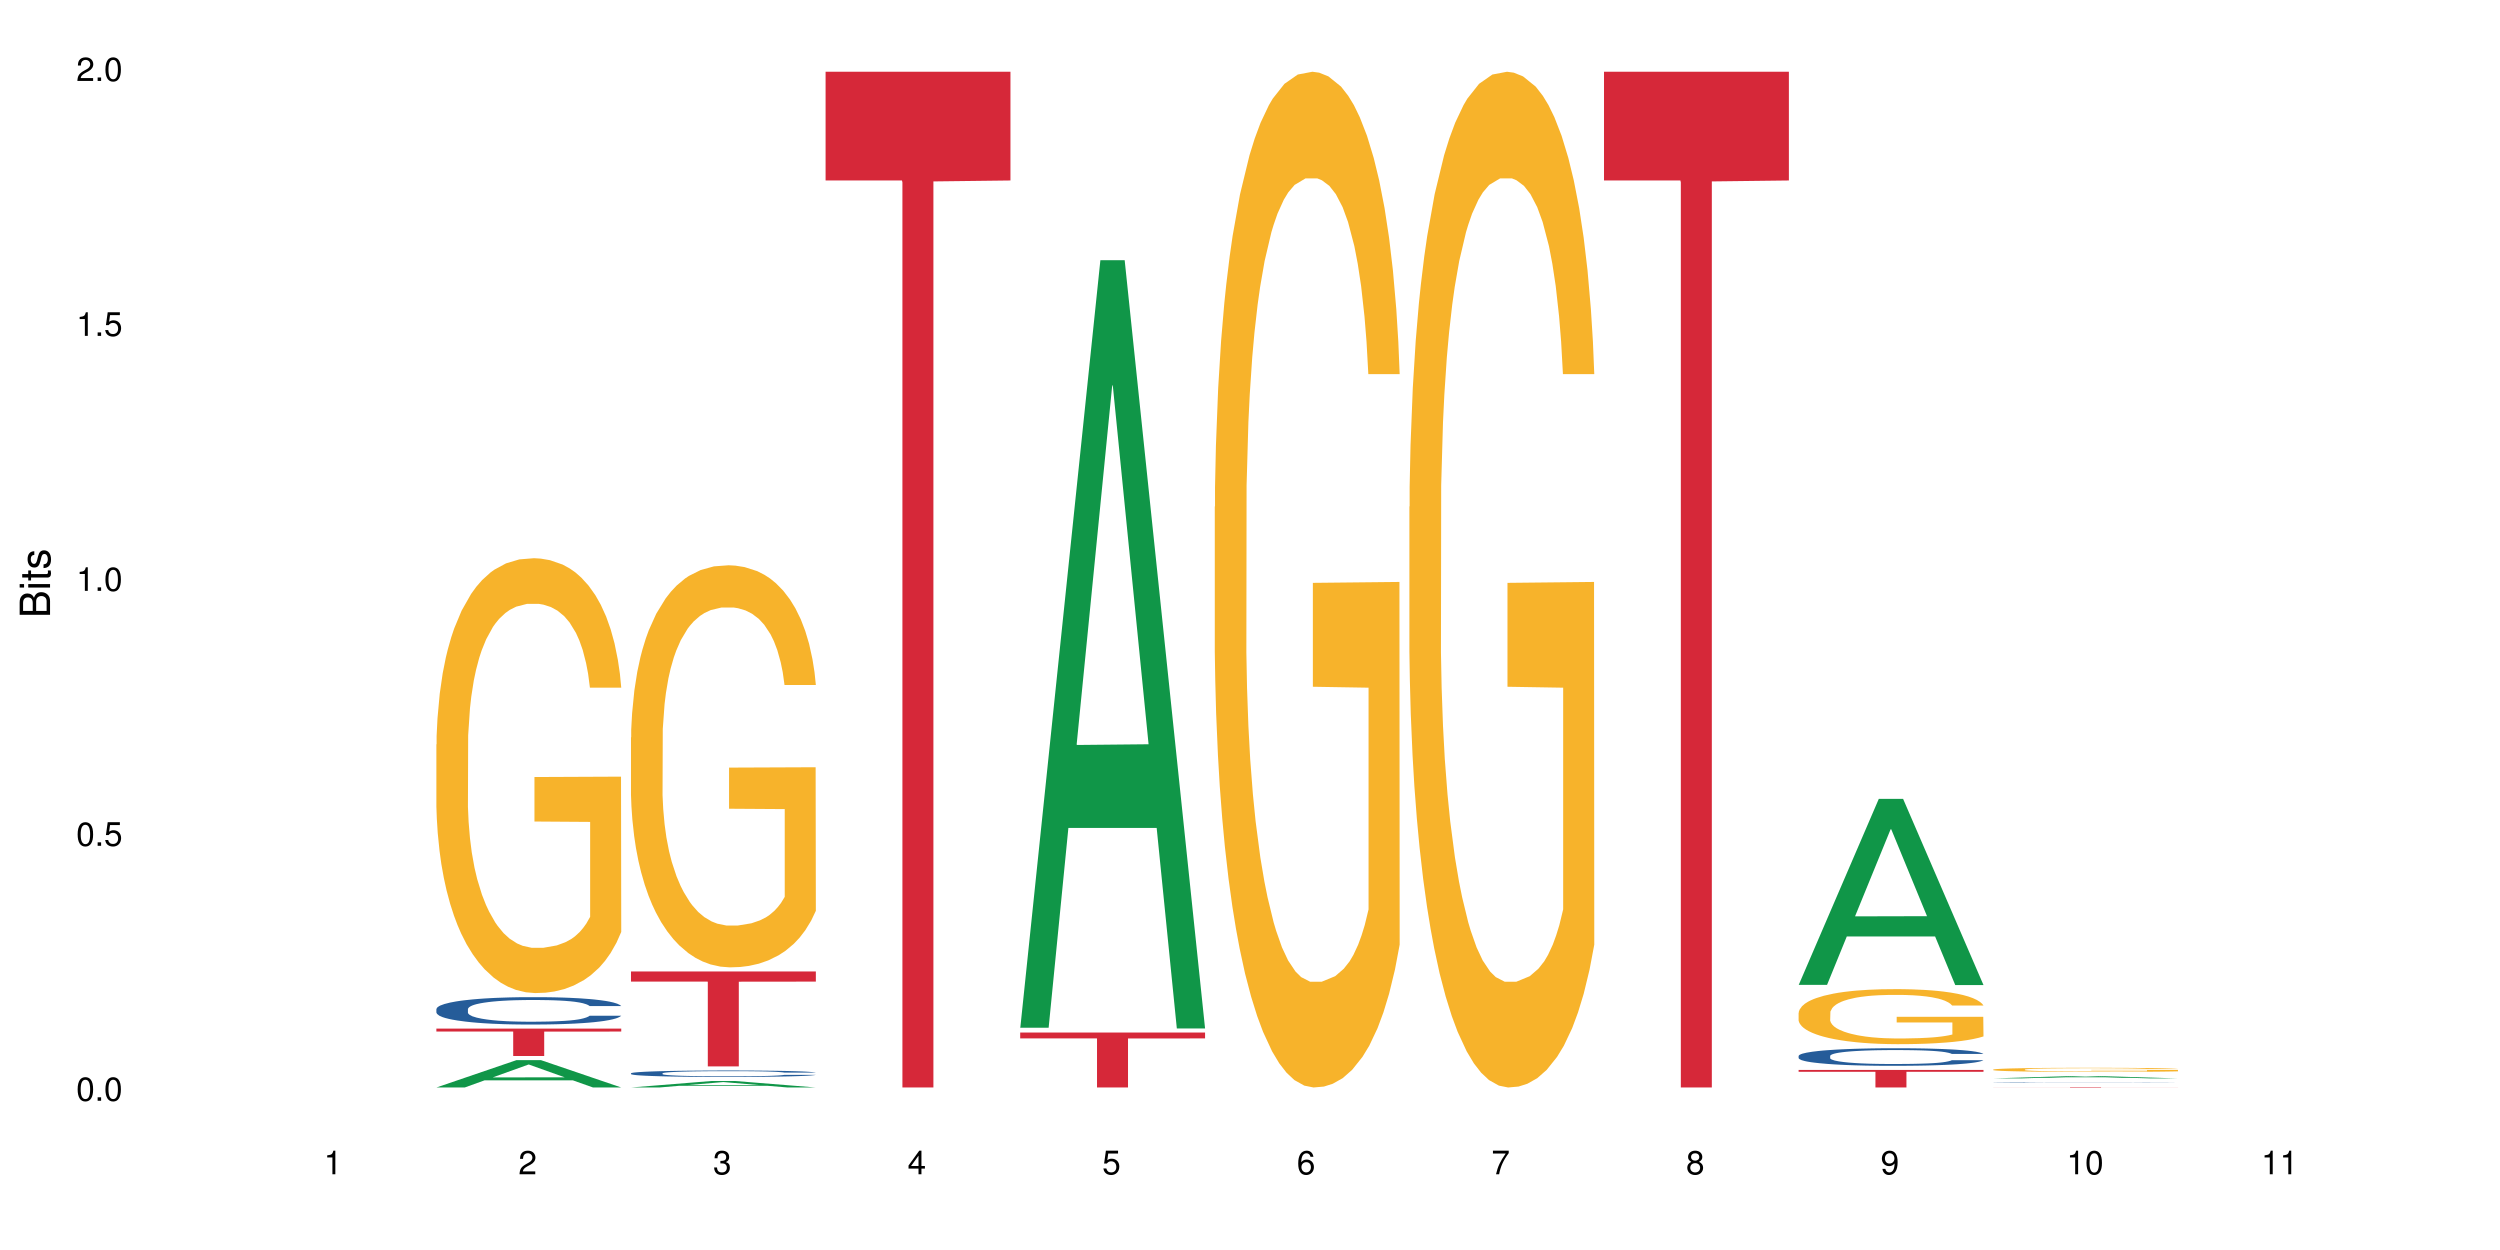 <?xml version="1.0" encoding="UTF-8"?>
<svg xmlns="http://www.w3.org/2000/svg" xmlns:xlink="http://www.w3.org/1999/xlink" width="720pt" height="360pt" viewBox="0 0 720 360" version="1.1">
<defs>
<g>
<symbol overflow="visible" id="glyph0-0">
<path style="stroke:none;" d=""/>
</symbol>
<symbol overflow="visible" id="glyph0-1">
<path style="stroke:none;" d="M 2.641 -6.797 C 2 -6.797 1.422 -6.531 1.078 -6.047 C 0.641 -5.453 0.406 -4.547 0.406 -3.297 C 0.406 -1 1.188 0.219 2.641 0.219 C 4.078 0.219 4.859 -1 4.859 -3.234 C 4.859 -4.562 4.656 -5.438 4.203 -6.047 C 3.844 -6.531 3.281 -6.797 2.641 -6.797 Z M 2.641 -6.047 C 3.547 -6.047 4 -5.125 4 -3.312 C 4 -1.375 3.562 -0.484 2.625 -0.484 C 1.734 -0.484 1.281 -1.422 1.281 -3.281 C 1.281 -5.141 1.734 -6.047 2.641 -6.047 Z M 2.641 -6.047 "/>
</symbol>
<symbol overflow="visible" id="glyph0-2">
<path style="stroke:none;" d="M 1.828 -1 L 0.828 -1 L 0.828 0 L 1.828 0 Z M 1.828 -1 "/>
</symbol>
<symbol overflow="visible" id="glyph0-3">
<path style="stroke:none;" d="M 4.562 -6.797 L 1.062 -6.797 L 0.547 -3.094 L 1.328 -3.094 C 1.719 -3.562 2.047 -3.734 2.578 -3.734 C 3.484 -3.734 4.062 -3.109 4.062 -2.094 C 4.062 -1.125 3.484 -0.531 2.578 -0.531 C 1.828 -0.531 1.375 -0.906 1.188 -1.672 L 0.328 -1.672 C 0.453 -1.109 0.547 -0.844 0.75 -0.594 C 1.125 -0.078 1.828 0.219 2.594 0.219 C 3.969 0.219 4.922 -0.781 4.922 -2.219 C 4.922 -3.562 4.031 -4.484 2.719 -4.484 C 2.25 -4.484 1.859 -4.359 1.469 -4.062 L 1.734 -5.969 L 4.562 -5.969 Z M 4.562 -6.797 "/>
</symbol>
<symbol overflow="visible" id="glyph0-4">
<path style="stroke:none;" d="M 2.484 -4.844 L 2.484 0 L 3.328 0 L 3.328 -6.797 L 2.766 -6.797 C 2.469 -5.75 2.281 -5.609 0.984 -5.453 L 0.984 -4.844 Z M 2.484 -4.844 "/>
</symbol>
<symbol overflow="visible" id="glyph0-5">
<path style="stroke:none;" d="M 4.859 -0.828 L 1.281 -0.828 C 1.359 -1.391 1.672 -1.75 2.5 -2.234 L 3.469 -2.75 C 4.406 -3.266 4.906 -3.969 4.906 -4.812 C 4.906 -5.375 4.672 -5.906 4.266 -6.266 C 3.859 -6.625 3.375 -6.797 2.719 -6.797 C 1.859 -6.797 1.219 -6.5 0.844 -5.922 C 0.609 -5.562 0.5 -5.125 0.484 -4.438 L 1.328 -4.438 C 1.359 -4.906 1.406 -5.188 1.531 -5.406 C 1.75 -5.812 2.188 -6.062 2.703 -6.062 C 3.469 -6.062 4.031 -5.516 4.031 -4.781 C 4.031 -4.25 3.719 -3.797 3.125 -3.438 L 2.234 -2.938 C 0.812 -2.141 0.406 -1.5 0.328 0 L 4.859 0 Z M 4.859 -0.828 "/>
</symbol>
<symbol overflow="visible" id="glyph0-6">
<path style="stroke:none;" d="M 2.125 -3.125 L 2.578 -3.125 C 3.516 -3.125 3.984 -2.703 3.984 -1.891 C 3.984 -1.031 3.469 -0.531 2.578 -0.531 C 1.656 -0.531 1.203 -0.984 1.156 -1.969 L 0.312 -1.969 C 0.344 -1.422 0.438 -1.078 0.609 -0.766 C 0.953 -0.109 1.625 0.219 2.547 0.219 C 3.953 0.219 4.859 -0.609 4.859 -1.906 C 4.859 -2.766 4.516 -3.25 3.703 -3.516 C 4.344 -3.766 4.656 -4.25 4.656 -4.938 C 4.656 -6.109 3.875 -6.797 2.578 -6.797 C 1.203 -6.797 0.484 -6.047 0.453 -4.609 L 1.297 -4.609 C 1.312 -5.016 1.344 -5.25 1.453 -5.453 C 1.641 -5.828 2.062 -6.062 2.594 -6.062 C 3.344 -6.062 3.797 -5.625 3.797 -4.906 C 3.797 -4.422 3.609 -4.141 3.25 -3.984 C 3.016 -3.891 2.719 -3.844 2.125 -3.844 Z M 2.125 -3.125 "/>
</symbol>
<symbol overflow="visible" id="glyph0-7">
<path style="stroke:none;" d="M 3.141 -1.625 L 3.141 0 L 3.984 0 L 3.984 -1.625 L 4.984 -1.625 L 4.984 -2.391 L 3.984 -2.391 L 3.984 -6.797 L 3.359 -6.797 L 0.266 -2.516 L 0.266 -1.625 Z M 3.141 -2.391 L 1 -2.391 L 3.141 -5.359 Z M 3.141 -2.391 "/>
</symbol>
<symbol overflow="visible" id="glyph0-8">
<path style="stroke:none;" d="M 4.781 -5.031 C 4.609 -6.141 3.891 -6.797 2.844 -6.797 C 2.094 -6.797 1.422 -6.438 1.031 -5.828 C 0.609 -5.172 0.406 -4.344 0.406 -3.094 C 0.406 -1.953 0.578 -1.234 0.984 -0.625 C 1.359 -0.078 1.953 0.219 2.703 0.219 C 3.984 0.219 4.922 -0.734 4.922 -2.078 C 4.922 -3.344 4.062 -4.234 2.844 -4.234 C 2.172 -4.234 1.641 -3.969 1.281 -3.469 C 1.281 -5.125 1.828 -6.047 2.797 -6.047 C 3.391 -6.047 3.797 -5.672 3.938 -5.031 Z M 2.734 -3.484 C 3.547 -3.484 4.062 -2.922 4.062 -2 C 4.062 -1.156 3.484 -0.531 2.703 -0.531 C 1.922 -0.531 1.328 -1.188 1.328 -2.047 C 1.328 -2.891 1.906 -3.484 2.734 -3.484 Z M 2.734 -3.484 "/>
</symbol>
<symbol overflow="visible" id="glyph0-9">
<path style="stroke:none;" d="M 4.984 -6.797 L 0.438 -6.797 L 0.438 -5.969 L 4.109 -5.969 C 2.5 -3.656 1.828 -2.234 1.328 0 L 2.219 0 C 2.594 -2.172 3.453 -4.047 4.984 -6.094 Z M 4.984 -6.797 "/>
</symbol>
<symbol overflow="visible" id="glyph0-10">
<path style="stroke:none;" d="M 3.75 -3.578 C 4.453 -4 4.688 -4.344 4.688 -4.984 C 4.688 -6.047 3.844 -6.797 2.641 -6.797 C 1.438 -6.797 0.594 -6.047 0.594 -4.984 C 0.594 -4.359 0.828 -4.016 1.516 -3.578 C 0.734 -3.203 0.359 -2.641 0.359 -1.891 C 0.359 -0.641 1.297 0.219 2.641 0.219 C 3.984 0.219 4.922 -0.641 4.922 -1.875 C 4.922 -2.641 4.531 -3.203 3.75 -3.578 Z M 2.641 -6.047 C 3.359 -6.047 3.812 -5.625 3.812 -4.969 C 3.812 -4.344 3.344 -3.922 2.641 -3.922 C 1.922 -3.922 1.453 -4.344 1.453 -4.984 C 1.453 -5.625 1.922 -6.047 2.641 -6.047 Z M 2.641 -3.203 C 3.484 -3.203 4.062 -2.672 4.062 -1.875 C 4.062 -1.062 3.484 -0.531 2.625 -0.531 C 1.797 -0.531 1.219 -1.078 1.219 -1.875 C 1.219 -2.672 1.797 -3.203 2.641 -3.203 Z M 2.641 -3.203 "/>
</symbol>
<symbol overflow="visible" id="glyph0-11">
<path style="stroke:none;" d="M 0.516 -1.547 C 0.672 -0.438 1.406 0.219 2.438 0.219 C 3.188 0.219 3.859 -0.141 4.266 -0.75 C 4.688 -1.406 4.891 -2.25 4.891 -3.484 C 4.891 -4.625 4.703 -5.359 4.312 -5.953 C 3.938 -6.5 3.344 -6.797 2.594 -6.797 C 1.297 -6.797 0.359 -5.844 0.359 -4.516 C 0.359 -3.25 1.234 -2.344 2.453 -2.344 C 3.094 -2.344 3.562 -2.578 4.016 -3.109 C 4 -1.453 3.469 -0.531 2.5 -0.531 C 1.906 -0.531 1.484 -0.906 1.359 -1.547 Z M 2.578 -6.062 C 3.375 -6.062 3.969 -5.406 3.969 -4.531 C 3.969 -3.688 3.375 -3.094 2.547 -3.094 C 1.734 -3.094 1.234 -3.672 1.234 -4.578 C 1.234 -5.438 1.797 -6.062 2.578 -6.062 Z M 2.578 -6.062 "/>
</symbol>
<symbol overflow="visible" id="glyph1-0">
<path style="stroke:none;" d=""/>
</symbol>
<symbol overflow="visible" id="glyph1-1">
<path style="stroke:none;" d="M 0 -0.953 L 0 -4.891 C 0 -5.719 -0.234 -6.344 -0.734 -6.797 C -1.188 -7.234 -1.812 -7.469 -2.5 -7.469 C -3.547 -7.469 -4.188 -7 -4.625 -5.875 C -4.984 -6.672 -5.641 -7.094 -6.531 -7.094 C -7.156 -7.094 -7.734 -6.859 -8.141 -6.391 C -8.562 -5.938 -8.75 -5.344 -8.75 -4.5 L -8.75 -0.953 Z M -4.984 -2.062 L -7.766 -2.062 L -7.766 -4.219 C -7.766 -4.844 -7.688 -5.203 -7.453 -5.5 C -7.219 -5.812 -6.859 -5.969 -6.375 -5.969 C -5.906 -5.969 -5.531 -5.812 -5.297 -5.5 C -5.062 -5.203 -4.984 -4.844 -4.984 -4.219 Z M -0.984 -2.062 L -4 -2.062 L -4 -4.781 C -4 -5.328 -3.859 -5.688 -3.578 -5.953 C -3.297 -6.219 -2.922 -6.359 -2.484 -6.359 C -2.062 -6.359 -1.688 -6.219 -1.406 -5.953 C -1.109 -5.688 -0.984 -5.328 -0.984 -4.781 Z M -0.984 -2.062 "/>
</symbol>
<symbol overflow="visible" id="glyph1-2">
<path style="stroke:none;" d="M -6.281 -1.797 L -6.281 -0.797 L 0 -0.797 L 0 -1.797 Z M -8.75 -1.797 L -8.75 -0.797 L -7.484 -0.797 L -7.484 -1.797 Z M -8.75 -1.797 "/>
</symbol>
<symbol overflow="visible" id="glyph1-3">
<path style="stroke:none;" d="M -6.281 -3.047 L -6.281 -2.016 L -8.016 -2.016 L -8.016 -1.016 L -6.281 -1.016 L -6.281 -0.172 L -5.469 -0.172 L -5.469 -1.016 L -0.719 -1.016 C -0.078 -1.016 0.281 -1.453 0.281 -2.234 C 0.281 -2.469 0.25 -2.719 0.188 -3.047 L -0.641 -3.047 C -0.609 -2.922 -0.594 -2.766 -0.594 -2.562 C -0.594 -2.141 -0.719 -2.016 -1.156 -2.016 L -5.469 -2.016 L -5.469 -3.047 Z M -6.281 -3.047 "/>
</symbol>
<symbol overflow="visible" id="glyph1-4">
<path style="stroke:none;" d="M -4.531 -5.25 C -5.766 -5.25 -6.469 -4.422 -6.469 -2.969 C -6.469 -1.516 -5.719 -0.562 -4.547 -0.562 C -3.562 -0.562 -3.094 -1.062 -2.734 -2.562 L -2.516 -3.484 C -2.344 -4.188 -2.094 -4.469 -1.625 -4.469 C -1.047 -4.469 -0.641 -3.875 -0.641 -3 C -0.641 -2.453 -0.797 -2 -1.062 -1.75 C -1.25 -1.594 -1.422 -1.531 -1.875 -1.469 L -1.875 -0.406 C -0.422 -0.453 0.281 -1.266 0.281 -2.922 C 0.281 -4.5 -0.5 -5.516 -1.719 -5.516 C -2.656 -5.516 -3.172 -4.984 -3.469 -3.734 L -3.703 -2.766 C -3.891 -1.953 -4.156 -1.609 -4.594 -1.609 C -5.172 -1.609 -5.547 -2.125 -5.547 -2.938 C -5.547 -3.75 -5.203 -4.172 -4.531 -4.203 Z M -4.531 -5.25 "/>
</symbol>
</g>
</defs>
<g id="surface106718">
<rect x="0" y="0" width="720" height="360" style="fill:rgb(100%,100%,100%);fill-opacity:1;stroke:none;"/>
<path style=" stroke:none;fill-rule:nonzero;fill:rgb(6.275%,58.824%,28.235%);fill-opacity:1;" d="M 125.676 313.188 L 125.734 313.18 L 148.77 305.309 L 155.77 305.309 L 178.918 313.195 L 170.785 313.195 L 164.984 311.137 L 139.555 311.137 L 133.867 313.188 L 125.676 313.188 L 142 310.285 L 162.652 310.277 L 152.355 306.598 L 152.242 306.59 L 152.129 306.613 L 141.945 310.277 L 142 310.285 Z M 125.676 313.188 "/>
<path style=" stroke:none;fill-rule:nonzero;fill:rgb(14.51%,36.078%,60%);fill-opacity:1;" d="M 125.676 290.613 L 125.742 290.605 L 125.742 290.434 L 125.934 290.16 L 126.391 289.812 L 126.844 289.574 L 128.012 289.152 L 129.637 288.738 L 131.324 288.422 L 132.559 288.234 L 133.664 288.09 L 136.195 287.824 L 137.816 287.688 L 139.57 287.562 L 141.715 287.441 L 143.273 287.371 L 146.777 287.254 L 149.375 287.203 L 151.391 287.184 L 155.738 287.184 L 158.336 287.211 L 160.219 287.246 L 162.297 287.305 L 164.051 287.371 L 167.102 287.527 L 169.828 287.73 L 171.062 287.844 L 173.012 288.07 L 174.504 288.285 L 175.543 288.473 L 176.711 288.738 L 177.75 289.062 L 178.531 289.434 L 178.918 289.742 L 169.828 289.742 L 169.375 289.453 L 168.855 289.23 L 167.883 288.934 L 166.906 288.727 L 165.543 288.516 L 164.309 288.379 L 162.621 288.242 L 161.129 288.156 L 159.57 288.09 L 158.078 288.047 L 155.219 288.004 L 151.906 288.004 L 150.676 288.02 L 148.141 288.074 L 146.777 288.125 L 144.832 288.227 L 143.469 288.32 L 141.844 288.465 L 140.738 288.59 L 139.375 288.777 L 138.402 288.941 L 137.297 289.18 L 136.648 289.359 L 136.066 289.562 L 135.547 289.801 L 135.156 290.051 L 134.895 290.32 L 134.766 290.578 L 134.766 291.695 L 134.895 291.957 L 135.219 292.258 L 136.066 292.699 L 137.297 293.078 L 138.727 293.383 L 140.09 293.598 L 140.871 293.699 L 141.91 293.816 L 143.531 293.961 L 145.871 294.105 L 147.234 294.16 L 149.312 294.219 L 151.453 294.25 L 154.312 294.25 L 156.844 294.219 L 158.531 294.184 L 160.285 294.125 L 162.688 294.004 L 164.18 293.887 L 165.48 293.75 L 166.453 293.613 L 167.102 293.5 L 168.074 293.273 L 168.855 293.031 L 169.441 292.777 L 169.828 292.531 L 178.918 292.531 L 178.531 292.82 L 177.945 293.102 L 177.363 293.312 L 176.453 293.562 L 175.414 293.785 L 173.922 294.039 L 172.688 294.203 L 171.062 294.387 L 169.57 294.523 L 167.945 294.645 L 165.543 294.789 L 163.984 294.859 L 162.297 294.926 L 160.285 294.984 L 157.754 295.035 L 155.023 295.062 L 152.492 295.07 L 149.766 295.055 L 147.754 295.027 L 145.09 294.961 L 141.777 294.832 L 139.375 294.695 L 137.492 294.559 L 135.871 294.414 L 134.051 294.219 L 131.715 293.902 L 130.285 293.656 L 129.312 293.453 L 128.207 293.172 L 127.43 292.922 L 126.52 292.52 L 125.871 292.004 L 125.676 291.609 Z M 125.676 290.613 "/>
<path style=" stroke:none;fill-rule:nonzero;fill:rgb(96.863%,70.196%,16.863%);fill-opacity:1;" d="M 125.676 214.406 L 125.742 214.293 L 125.742 212.004 L 126 206.855 L 126.648 199.766 L 127.492 193.934 L 128.402 189.355 L 128.988 186.957 L 129.961 183.523 L 130.805 181.008 L 132.949 175.859 L 135.676 171.059 L 137.168 168.996 L 138.855 167.055 L 141.258 164.879 L 142.363 164.078 L 145.738 162.25 L 149.57 161.105 L 153.793 160.762 L 155.738 160.879 L 158.402 161.336 L 162.039 162.594 L 164.117 163.738 L 165.738 164.879 L 167.426 166.367 L 169.504 168.656 L 171.453 171.398 L 173.012 174.145 L 174.57 177.578 L 175.867 181.238 L 176.973 185.238 L 177.945 190.043 L 178.531 194.047 L 178.918 198.051 L 169.895 198.051 L 169.375 194.047 L 168.789 190.957 L 167.816 187.184 L 166.844 184.438 L 165.867 182.266 L 164.051 179.293 L 162.492 177.461 L 160.543 175.859 L 158.66 174.832 L 156.52 174.145 L 155.219 173.918 L 151.777 173.918 L 148.66 174.719 L 146.844 175.633 L 145.543 176.547 L 143.727 178.262 L 142.621 179.637 L 141.973 180.551 L 140.027 184.098 L 138.727 187.297 L 138.012 189.473 L 137.105 192.902 L 136.453 195.992 L 135.738 200.566 L 135.352 203.996 L 134.832 211.777 L 134.766 232.363 L 134.961 236.711 L 135.352 241.398 L 135.871 245.516 L 136.648 249.863 L 137.43 253.18 L 138.793 257.641 L 139.961 260.613 L 140.871 262.559 L 142.621 265.648 L 143.336 266.676 L 145.023 268.734 L 146.777 270.336 L 148.922 271.711 L 150.543 272.395 L 153.141 272.969 L 156.453 272.969 L 160.348 272.281 L 162.816 271.367 L 164.504 270.453 L 165.609 269.652 L 166.973 268.395 L 167.945 267.25 L 168.855 265.992 L 169.961 264.047 L 169.961 236.711 L 153.922 236.598 L 153.922 223.785 L 178.855 223.672 L 178.918 268.395 L 177.555 271.48 L 175.867 274.453 L 174.246 276.742 L 172.555 278.688 L 170.152 280.859 L 168.207 282.234 L 165.219 283.836 L 162.492 284.863 L 159.637 285.551 L 157.102 285.895 L 154.117 286.008 L 151.453 285.777 L 148.598 285.094 L 146.324 284.176 L 144.246 283.035 L 142.168 281.547 L 139.57 279.145 L 137.883 277.199 L 136.129 274.797 L 134.375 271.938 L 132.816 268.852 L 131.777 266.449 L 130.742 263.703 L 129.637 260.273 L 128.598 256.383 L 127.82 252.836 L 127.105 248.836 L 126.586 245.059 L 126.066 239.914 L 125.805 235.797 L 125.676 232.25 Z M 125.676 214.406 "/>
<path style=" stroke:none;fill-rule:nonzero;fill:rgb(83.922%,15.686%,22.353%);fill-opacity:1;" d="M 125.676 296.246 L 178.918 296.246 L 178.918 297.09 L 156.73 297.098 L 156.73 304.133 L 147.801 304.133 L 147.801 297.105 L 147.672 297.09 L 125.676 297.09 Z M 125.676 296.246 "/>
<path style=" stroke:none;fill-rule:nonzero;fill:rgb(6.275%,58.824%,28.235%);fill-opacity:1;" d="M 181.723 313.195 L 181.777 313.191 L 204.816 311.336 L 211.812 311.336 L 234.965 313.195 L 226.832 313.195 L 221.031 312.711 L 195.602 312.711 L 189.914 313.195 L 181.723 313.195 L 198.047 312.508 L 218.695 312.508 L 208.402 311.641 L 208.289 311.637 L 208.172 311.645 L 197.992 312.508 L 198.047 312.508 Z M 181.723 313.195 "/>
<path style=" stroke:none;fill-rule:nonzero;fill:rgb(14.51%,36.078%,60%);fill-opacity:1;" d="M 181.723 309.109 L 181.785 309.109 L 181.785 309.066 L 181.98 309.004 L 182.438 308.922 L 182.891 308.867 L 184.059 308.766 L 185.684 308.668 L 187.371 308.594 L 188.605 308.551 L 189.707 308.516 L 192.242 308.453 L 193.863 308.422 L 195.617 308.391 L 197.762 308.363 L 199.32 308.348 L 202.824 308.32 L 205.422 308.309 L 207.434 308.301 L 211.785 308.301 L 214.383 308.309 L 216.266 308.316 L 218.344 308.332 L 220.098 308.348 L 223.148 308.383 L 225.875 308.43 L 227.109 308.457 L 229.059 308.512 L 230.551 308.562 L 231.59 308.605 L 232.758 308.668 L 233.797 308.746 L 234.578 308.832 L 234.965 308.906 L 225.875 308.906 L 225.422 308.836 L 224.902 308.785 L 223.926 308.715 L 222.953 308.664 L 221.59 308.617 L 220.355 308.582 L 218.668 308.551 L 217.176 308.531 L 215.617 308.516 L 214.121 308.504 L 211.266 308.496 L 207.953 308.496 L 206.723 308.5 L 204.188 308.512 L 202.824 308.523 L 200.875 308.547 L 199.512 308.57 L 197.891 308.605 L 196.785 308.633 L 195.422 308.676 L 194.449 308.715 L 193.344 308.773 L 192.695 308.816 L 192.109 308.863 L 191.59 308.918 L 191.203 308.977 L 190.941 309.043 L 190.812 309.102 L 190.812 309.367 L 190.941 309.426 L 191.266 309.5 L 192.109 309.602 L 193.344 309.691 L 194.773 309.762 L 196.137 309.816 L 196.918 309.84 L 197.953 309.867 L 199.578 309.898 L 201.914 309.934 L 203.281 309.945 L 205.355 309.961 L 207.5 309.969 L 210.355 309.969 L 212.891 309.961 L 214.578 309.953 L 216.332 309.938 L 218.734 309.91 L 220.227 309.883 L 221.523 309.852 L 222.5 309.816 L 223.148 309.789 L 224.121 309.738 L 224.902 309.68 L 225.484 309.621 L 225.875 309.562 L 234.965 309.562 L 234.578 309.633 L 233.992 309.695 L 233.406 309.746 L 232.5 309.805 L 231.461 309.859 L 229.965 309.918 L 228.734 309.957 L 227.109 310 L 225.617 310.031 L 223.992 310.062 L 221.59 310.094 L 220.031 310.113 L 218.344 310.129 L 216.332 310.141 L 213.797 310.152 L 211.07 310.16 L 208.539 310.16 L 205.812 310.156 L 203.801 310.152 L 201.137 310.137 L 197.824 310.105 L 195.422 310.074 L 193.539 310.039 L 191.918 310.008 L 190.098 309.961 L 187.762 309.887 L 186.332 309.828 L 185.359 309.781 L 184.254 309.715 L 183.477 309.656 L 182.566 309.559 L 181.918 309.438 L 181.723 309.344 Z M 181.723 309.109 "/>
<path style=" stroke:none;fill-rule:nonzero;fill:rgb(96.863%,70.196%,16.863%);fill-opacity:1;" d="M 181.723 212.398 L 181.785 212.293 L 181.785 210.176 L 182.047 205.418 L 182.695 198.859 L 183.539 193.469 L 184.449 189.238 L 185.035 187.016 L 186.008 183.844 L 186.852 181.516 L 188.996 176.758 L 191.723 172.316 L 193.215 170.41 L 194.902 168.613 L 197.305 166.605 L 198.41 165.863 L 201.785 164.172 L 205.617 163.113 L 209.836 162.797 L 211.785 162.902 L 214.449 163.324 L 218.082 164.488 L 220.16 165.547 L 221.785 166.605 L 223.473 167.98 L 225.551 170.094 L 227.5 172.633 L 229.059 175.172 L 230.617 178.344 L 231.914 181.727 L 233.02 185.43 L 233.992 189.871 L 234.578 193.574 L 234.965 197.273 L 225.941 197.273 L 225.422 193.574 L 224.836 190.719 L 223.863 187.227 L 222.891 184.688 L 221.914 182.68 L 220.098 179.93 L 218.539 178.238 L 216.59 176.758 L 214.707 175.805 L 212.566 175.172 L 211.266 174.961 L 207.824 174.961 L 204.707 175.699 L 202.891 176.547 L 201.59 177.391 L 199.773 178.977 L 198.668 180.246 L 198.02 181.094 L 196.07 184.371 L 194.773 187.332 L 194.059 189.344 L 193.148 192.516 L 192.5 195.371 L 191.785 199.602 L 191.398 202.773 L 190.879 209.965 L 190.812 229 L 191.008 233.02 L 191.398 237.355 L 191.918 241.164 L 192.695 245.184 L 193.477 248.25 L 194.84 252.375 L 196.008 255.125 L 196.918 256.922 L 198.668 259.777 L 199.383 260.73 L 201.07 262.633 L 202.824 264.113 L 204.969 265.383 L 206.59 266.016 L 209.188 266.547 L 212.5 266.547 L 216.395 265.91 L 218.863 265.066 L 220.551 264.219 L 221.656 263.48 L 223.02 262.316 L 223.992 261.258 L 224.902 260.094 L 226.004 258.297 L 226.004 233.02 L 209.969 232.914 L 209.969 221.07 L 234.902 220.965 L 234.965 262.316 L 233.602 265.172 L 231.914 267.922 L 230.293 270.035 L 228.602 271.832 L 226.199 273.844 L 224.254 275.113 L 221.266 276.594 L 218.539 277.543 L 215.68 278.18 L 213.148 278.496 L 210.164 278.602 L 207.5 278.391 L 204.645 277.758 L 202.371 276.91 L 200.293 275.852 L 198.215 274.477 L 195.617 272.258 L 193.93 270.461 L 192.176 268.238 L 190.422 265.594 L 188.863 262.738 L 187.824 260.52 L 186.785 257.98 L 185.684 254.809 L 184.645 251.211 L 183.863 247.934 L 183.152 244.23 L 182.633 240.742 L 182.113 235.98 L 181.852 232.176 L 181.723 228.895 Z M 181.723 212.398 "/>
<path style=" stroke:none;fill-rule:nonzero;fill:rgb(83.922%,15.686%,22.353%);fill-opacity:1;" d="M 181.723 279.777 L 234.965 279.777 L 234.965 282.703 L 212.777 282.73 L 212.777 307.125 L 203.848 307.125 L 203.848 282.758 L 203.719 282.703 L 181.723 282.703 Z M 181.723 279.777 "/>
<path style=" stroke:none;fill-rule:nonzero;fill:rgb(83.922%,15.686%,22.353%);fill-opacity:1;" d="M 237.77 20.664 L 291.012 20.664 L 291.012 51.977 L 268.82 52.25 L 268.82 313.195 L 259.895 313.195 L 259.895 52.527 L 259.766 51.977 L 237.77 51.977 Z M 237.77 20.664 "/>
<path style=" stroke:none;fill-rule:nonzero;fill:rgb(6.275%,58.824%,28.235%);fill-opacity:1;" d="M 293.816 295.988 L 293.871 295.781 L 316.91 74.945 L 323.906 74.945 L 347.059 296.195 L 338.926 296.195 L 333.121 238.441 L 307.695 238.441 L 302.008 295.988 L 293.816 295.988 L 310.141 214.551 L 330.789 214.344 L 320.492 111.094 L 320.379 110.887 L 320.266 111.512 L 310.082 214.344 L 310.141 214.551 Z M 293.816 295.988 "/>
<path style=" stroke:none;fill-rule:nonzero;fill:rgb(83.922%,15.686%,22.353%);fill-opacity:1;" d="M 293.816 297.371 L 347.059 297.371 L 347.059 299.066 L 324.867 299.082 L 324.867 313.195 L 315.941 313.195 L 315.941 299.094 L 315.812 299.066 L 293.816 299.066 Z M 293.816 297.371 "/>
<path style=" stroke:none;fill-rule:nonzero;fill:rgb(96.863%,70.196%,16.863%);fill-opacity:1;" d="M 349.859 145.957 L 349.926 145.691 L 349.926 140.348 L 350.188 128.324 L 350.836 111.762 L 351.68 98.137 L 352.59 87.453 L 353.172 81.84 L 354.148 73.828 L 354.992 67.949 L 357.133 55.926 L 359.859 44.707 L 361.355 39.898 L 363.043 35.355 L 365.445 30.281 L 366.547 28.41 L 369.926 24.137 L 373.758 21.465 L 377.977 20.664 L 379.926 20.93 L 382.586 22 L 386.223 24.938 L 388.301 27.609 L 389.926 30.281 L 391.613 33.754 L 393.691 39.098 L 395.637 45.508 L 397.195 51.918 L 398.754 59.934 L 400.055 68.484 L 401.156 77.832 L 402.133 89.055 L 402.715 98.406 L 403.105 107.754 L 394.078 107.754 L 393.559 98.406 L 392.977 91.191 L 392 82.375 L 391.027 75.965 L 390.055 70.887 L 388.234 63.941 L 386.676 59.668 L 384.73 55.926 L 382.848 53.523 L 380.703 51.918 L 379.406 51.387 L 375.965 51.387 L 372.848 53.254 L 371.027 55.395 L 369.73 57.531 L 367.914 61.539 L 366.809 64.742 L 366.16 66.879 L 364.211 75.164 L 362.914 82.641 L 362.199 87.719 L 361.289 95.734 L 360.641 102.945 L 359.926 113.633 L 359.535 121.648 L 359.016 139.812 L 358.953 187.902 L 359.145 198.055 L 359.535 209.008 L 360.055 218.625 L 360.836 228.773 L 361.613 236.523 L 362.977 246.941 L 364.145 253.887 L 365.055 258.43 L 366.809 265.641 L 367.523 268.047 L 369.211 272.855 L 370.965 276.598 L 373.105 279.801 L 374.73 281.406 L 377.328 282.742 L 380.641 282.742 L 384.535 281.137 L 387.004 279 L 388.691 276.863 L 389.793 274.992 L 391.156 272.055 L 392.133 269.383 L 393.039 266.445 L 394.145 261.902 L 394.145 198.055 L 378.105 197.785 L 378.105 167.863 L 403.039 167.598 L 403.105 272.055 L 401.742 279.266 L 400.055 286.215 L 398.43 291.555 L 396.742 296.098 L 394.34 301.176 L 392.391 304.379 L 389.406 308.121 L 386.676 310.523 L 383.82 312.129 L 381.289 312.93 L 378.301 313.195 L 375.641 312.66 L 372.781 311.059 L 370.508 308.922 L 368.434 306.25 L 366.355 302.777 L 363.758 297.168 L 362.066 292.625 L 360.316 287.016 L 358.562 280.336 L 357.004 273.121 L 355.965 267.512 L 354.926 261.102 L 353.82 253.086 L 352.781 244.004 L 352.004 235.723 L 351.289 226.371 L 350.77 217.555 L 350.25 205.531 L 349.992 195.914 L 349.859 187.633 Z M 349.859 145.957 "/>
<path style=" stroke:none;fill-rule:nonzero;fill:rgb(96.863%,70.196%,16.863%);fill-opacity:1;" d="M 405.906 145.957 L 405.973 145.691 L 405.973 140.348 L 406.23 128.324 L 406.883 111.762 L 407.727 98.137 L 408.633 87.453 L 409.219 81.84 L 410.191 73.828 L 411.039 67.949 L 413.18 55.926 L 415.906 44.707 L 417.402 39.898 L 419.09 35.355 L 421.492 30.281 L 422.594 28.41 L 425.973 24.137 L 429.801 21.465 L 434.023 20.664 L 435.973 20.93 L 438.633 22 L 442.27 24.938 L 444.348 27.609 L 445.969 30.281 L 447.66 33.754 L 449.738 39.098 L 451.684 45.508 L 453.242 51.918 L 454.801 59.934 L 456.102 68.484 L 457.203 77.832 L 458.176 89.055 L 458.762 98.406 L 459.152 107.754 L 450.125 107.754 L 449.605 98.406 L 449.023 91.191 L 448.047 82.375 L 447.074 75.965 L 446.102 70.887 L 444.281 63.941 L 442.723 59.668 L 440.777 55.926 L 438.895 53.523 L 436.75 51.918 L 435.453 51.387 L 432.012 51.387 L 428.895 53.254 L 427.074 55.395 L 425.777 57.531 L 423.957 61.539 L 422.855 64.742 L 422.207 66.879 L 420.258 75.164 L 418.957 82.641 L 418.246 87.719 L 417.336 95.734 L 416.688 102.945 L 415.973 113.633 L 415.582 121.648 L 415.062 139.812 L 414.996 187.902 L 415.191 198.055 L 415.582 209.008 L 416.102 218.625 L 416.883 228.773 L 417.66 236.523 L 419.023 246.941 L 420.191 253.887 L 421.102 258.43 L 422.855 265.641 L 423.57 268.047 L 425.258 272.855 L 427.012 276.598 L 429.152 279.801 L 430.777 281.406 L 433.375 282.742 L 436.684 282.742 L 440.582 281.137 L 443.047 279 L 444.738 276.863 L 445.84 274.992 L 447.203 272.055 L 448.18 269.383 L 449.086 266.445 L 450.191 261.902 L 450.191 198.055 L 434.152 197.785 L 434.152 167.863 L 459.086 167.598 L 459.152 272.055 L 457.789 279.266 L 456.102 286.215 L 454.477 291.555 L 452.789 296.098 L 450.387 301.176 L 448.438 304.379 L 445.449 308.121 L 442.723 310.523 L 439.867 312.129 L 437.336 312.93 L 434.348 313.195 L 431.684 312.66 L 428.828 311.059 L 426.555 308.922 L 424.477 306.25 L 422.398 302.777 L 419.805 297.168 L 418.113 292.625 L 416.363 287.016 L 414.609 280.336 L 413.051 273.121 L 412.012 267.512 L 410.973 261.102 L 409.867 253.086 L 408.828 244.004 L 408.051 235.723 L 407.336 226.371 L 406.816 217.555 L 406.297 205.531 L 406.039 195.914 L 405.906 187.633 Z M 405.906 145.957 "/>
<path style=" stroke:none;fill-rule:nonzero;fill:rgb(83.922%,15.686%,22.353%);fill-opacity:1;" d="M 461.953 20.664 L 515.199 20.664 L 515.199 51.977 L 493.008 52.25 L 493.008 313.195 L 484.078 313.195 L 484.078 52.527 L 483.949 51.977 L 461.953 51.977 Z M 461.953 20.664 "/>
<path style=" stroke:none;fill-rule:nonzero;fill:rgb(6.275%,58.824%,28.235%);fill-opacity:1;" d="M 518 283.645 L 518.059 283.594 L 541.094 230.082 L 548.094 230.082 L 571.246 283.695 L 563.109 283.695 L 557.309 269.699 L 531.879 269.699 L 526.191 283.645 L 518 283.645 L 534.324 263.91 L 554.977 263.859 L 544.68 238.84 L 544.566 238.789 L 544.453 238.941 L 534.27 263.859 L 534.324 263.91 Z M 518 283.645 "/>
<path style=" stroke:none;fill-rule:nonzero;fill:rgb(14.51%,36.078%,60%);fill-opacity:1;" d="M 518 304.098 L 518.066 304.094 L 518.066 303.984 L 518.262 303.809 L 518.715 303.586 L 519.168 303.434 L 520.336 303.16 L 521.961 302.895 L 523.648 302.691 L 524.883 302.57 L 525.988 302.48 L 528.52 302.309 L 530.141 302.219 L 531.895 302.141 L 534.039 302.062 L 535.598 302.016 L 539.102 301.941 L 541.699 301.91 L 543.715 301.895 L 548.062 301.895 L 550.66 301.914 L 552.543 301.938 L 554.621 301.973 L 556.375 302.016 L 559.426 302.117 L 562.152 302.246 L 563.387 302.32 L 565.336 302.465 L 566.828 302.605 L 567.867 302.723 L 569.035 302.895 L 570.074 303.105 L 570.855 303.34 L 571.246 303.539 L 562.152 303.539 L 561.699 303.355 L 561.18 303.211 L 560.207 303.02 L 559.23 302.887 L 557.867 302.754 L 556.633 302.664 L 554.945 302.574 L 553.453 302.52 L 551.895 302.48 L 550.402 302.453 L 547.543 302.422 L 544.234 302.422 L 543 302.434 L 540.465 302.469 L 539.102 302.504 L 537.156 302.566 L 535.793 302.629 L 534.168 302.719 L 533.062 302.797 L 531.699 302.918 L 530.727 303.023 L 529.621 303.176 L 528.973 303.293 L 528.391 303.422 L 527.871 303.574 L 527.48 303.738 L 527.219 303.91 L 527.09 304.074 L 527.09 304.793 L 527.219 304.961 L 527.547 305.152 L 528.391 305.438 L 529.621 305.68 L 531.051 305.875 L 532.414 306.016 L 533.195 306.078 L 534.234 306.152 L 535.855 306.246 L 538.195 306.34 L 539.559 306.375 L 541.637 306.414 L 543.777 306.43 L 546.637 306.43 L 549.168 306.414 L 550.855 306.391 L 552.609 306.352 L 555.012 306.273 L 556.504 306.199 L 557.805 306.113 L 558.777 306.023 L 559.426 305.949 L 560.402 305.805 L 561.18 305.648 L 561.766 305.488 L 562.152 305.328 L 571.246 305.328 L 570.855 305.516 L 570.27 305.695 L 569.688 305.828 L 568.777 305.992 L 567.738 306.133 L 566.246 306.297 L 565.012 306.402 L 563.387 306.52 L 561.895 306.605 L 560.27 306.684 L 557.867 306.777 L 556.309 306.824 L 554.621 306.867 L 552.609 306.902 L 550.078 306.934 L 547.348 306.953 L 544.816 306.957 L 542.09 306.949 L 540.078 306.93 L 537.414 306.891 L 534.102 306.805 L 531.699 306.719 L 529.816 306.629 L 528.195 306.539 L 526.375 306.414 L 524.039 306.207 L 522.609 306.051 L 521.637 305.922 L 520.531 305.742 L 519.754 305.578 L 518.844 305.32 L 518.195 304.992 L 518 304.738 Z M 518 304.098 "/>
<path style=" stroke:none;fill-rule:nonzero;fill:rgb(96.863%,70.196%,16.863%);fill-opacity:1;" d="M 518 291.66 L 518.066 291.645 L 518.066 291.355 L 518.324 290.703 L 518.973 289.805 L 519.816 289.066 L 520.727 288.488 L 521.312 288.184 L 522.285 287.75 L 523.129 287.434 L 525.273 286.781 L 528 286.172 L 529.492 285.91 L 531.18 285.664 L 533.582 285.391 L 534.688 285.289 L 538.062 285.059 L 541.895 284.914 L 546.117 284.871 L 548.062 284.883 L 550.727 284.941 L 554.363 285.102 L 556.441 285.246 L 558.062 285.391 L 559.75 285.578 L 561.828 285.867 L 563.777 286.215 L 565.336 286.562 L 566.895 286.996 L 568.191 287.461 L 569.297 287.969 L 570.27 288.574 L 570.855 289.082 L 571.246 289.59 L 562.219 289.59 L 561.699 289.082 L 561.113 288.691 L 560.141 288.215 L 559.168 287.867 L 558.191 287.59 L 556.375 287.215 L 554.816 286.984 L 552.867 286.781 L 550.984 286.648 L 548.844 286.562 L 547.543 286.535 L 544.102 286.535 L 540.984 286.637 L 539.168 286.75 L 537.871 286.867 L 536.051 287.086 L 534.949 287.258 L 534.297 287.375 L 532.352 287.824 L 531.051 288.227 L 530.336 288.504 L 529.43 288.938 L 528.777 289.328 L 528.066 289.906 L 527.676 290.34 L 527.156 291.324 L 527.09 293.934 L 527.285 294.48 L 527.676 295.074 L 528.195 295.598 L 528.973 296.148 L 529.754 296.566 L 531.117 297.133 L 532.285 297.508 L 533.195 297.754 L 534.949 298.145 L 535.66 298.273 L 537.352 298.535 L 539.102 298.738 L 541.246 298.91 L 542.867 299 L 545.465 299.07 L 548.777 299.07 L 552.672 298.984 L 555.141 298.867 L 556.828 298.754 L 557.934 298.652 L 559.297 298.492 L 560.27 298.348 L 561.18 298.188 L 562.285 297.941 L 562.285 294.48 L 546.246 294.469 L 546.246 292.848 L 571.18 292.832 L 571.246 298.492 L 569.879 298.883 L 568.191 299.258 L 566.57 299.547 L 564.883 299.793 L 562.477 300.07 L 560.531 300.242 L 557.543 300.445 L 554.816 300.578 L 551.961 300.664 L 549.426 300.707 L 546.441 300.723 L 543.777 300.691 L 540.922 300.605 L 538.648 300.488 L 536.57 300.344 L 534.492 300.156 L 531.895 299.852 L 530.207 299.605 L 528.453 299.301 L 526.699 298.941 L 525.145 298.551 L 524.105 298.246 L 523.066 297.898 L 521.961 297.465 L 520.922 296.973 L 520.145 296.523 L 519.43 296.016 L 518.91 295.539 L 518.391 294.887 L 518.129 294.367 L 518 293.918 Z M 518 291.66 "/>
<path style=" stroke:none;fill-rule:nonzero;fill:rgb(83.922%,15.686%,22.353%);fill-opacity:1;" d="M 518 308.133 L 571.246 308.133 L 571.246 308.676 L 549.055 308.68 L 549.055 313.195 L 540.125 313.195 L 540.125 308.684 L 539.996 308.676 L 518 308.676 Z M 518 308.133 "/>
<path style=" stroke:none;fill-rule:nonzero;fill:rgb(6.275%,58.824%,28.235%);fill-opacity:1;" d="M 574.047 310.578 L 574.102 310.578 L 597.141 309.887 L 604.137 309.887 L 627.289 310.582 L 619.156 310.582 L 613.355 310.398 L 587.926 310.398 L 582.238 310.578 L 574.047 310.578 L 590.371 310.324 L 611.023 310.324 L 600.727 310 L 600.496 310 L 590.316 310.324 L 590.371 310.324 Z M 574.047 310.578 "/>
<path style=" stroke:none;fill-rule:nonzero;fill:rgb(14.51%,36.078%,60%);fill-opacity:1;" d="M 574.047 311.812 L 574.113 311.812 L 574.113 311.809 L 574.305 311.805 L 574.762 311.801 L 575.215 311.797 L 576.383 311.789 L 578.008 311.781 L 579.695 311.777 L 580.93 311.773 L 582.035 311.77 L 584.566 311.766 L 586.188 311.766 L 587.941 311.762 L 590.086 311.758 L 595.148 311.758 L 597.746 311.754 L 606.707 311.754 L 608.59 311.758 L 612.422 311.758 L 615.473 311.762 L 618.199 311.766 L 619.434 311.766 L 621.383 311.77 L 622.875 311.773 L 623.914 311.777 L 625.082 311.781 L 626.121 311.785 L 626.902 311.793 L 627.289 311.797 L 618.199 311.797 L 617.746 311.793 L 617.227 311.789 L 616.254 311.785 L 615.277 311.781 L 613.914 311.777 L 612.68 311.773 L 609.5 311.773 L 607.941 311.77 L 595.148 311.77 L 593.203 311.773 L 591.84 311.773 L 590.215 311.777 L 589.109 311.777 L 587.746 311.781 L 586.773 311.785 L 585.668 311.789 L 585.02 311.793 L 584.438 311.797 L 583.918 311.801 L 583.527 311.805 L 583.266 311.809 L 583.137 311.812 L 583.137 311.832 L 583.266 311.836 L 583.59 311.84 L 584.438 311.848 L 585.668 311.855 L 587.098 311.859 L 588.461 311.863 L 589.242 311.863 L 590.281 311.867 L 591.902 311.871 L 595.605 311.871 L 597.684 311.875 L 606.902 311.875 L 608.656 311.871 L 611.059 311.871 L 612.551 311.867 L 613.852 311.867 L 614.824 311.863 L 615.473 311.863 L 616.445 311.859 L 617.227 311.855 L 617.812 311.848 L 618.199 311.844 L 627.289 311.844 L 626.902 311.852 L 625.73 311.859 L 624.824 311.863 L 623.785 311.867 L 622.289 311.871 L 621.059 311.875 L 619.434 311.875 L 617.941 311.879 L 616.316 311.883 L 612.355 311.883 L 610.668 311.887 L 593.461 311.887 L 590.148 311.883 L 587.746 311.883 L 585.863 311.879 L 584.242 311.879 L 582.422 311.875 L 580.086 311.867 L 578.656 311.863 L 577.684 311.859 L 576.578 311.855 L 575.801 311.852 L 574.891 311.844 L 574.242 311.836 L 574.047 311.828 Z M 574.047 311.812 "/>
<path style=" stroke:none;fill-rule:nonzero;fill:rgb(96.863%,70.196%,16.863%);fill-opacity:1;" d="M 574.047 308.031 L 574.113 308.031 L 574.113 308.008 L 574.371 307.961 L 575.02 307.895 L 575.863 307.84 L 576.773 307.797 L 577.359 307.773 L 578.332 307.738 L 579.176 307.715 L 581.32 307.668 L 584.047 307.621 L 585.539 307.602 L 587.227 307.582 L 589.629 307.562 L 590.734 307.555 L 594.109 307.539 L 597.941 307.527 L 602.16 307.523 L 604.109 307.523 L 606.773 307.531 L 610.41 307.543 L 612.484 307.551 L 614.109 307.562 L 615.797 307.578 L 617.875 307.598 L 619.824 307.625 L 621.383 307.652 L 622.941 307.684 L 624.238 307.719 L 625.344 307.758 L 626.316 307.801 L 626.902 307.84 L 627.289 307.879 L 618.266 307.879 L 617.746 307.84 L 617.16 307.809 L 616.188 307.773 L 615.215 307.75 L 614.238 307.727 L 612.422 307.699 L 610.863 307.684 L 608.914 307.668 L 607.031 307.656 L 604.891 307.652 L 603.59 307.648 L 600.148 307.648 L 597.031 307.656 L 595.215 307.664 L 593.914 307.672 L 592.098 307.691 L 590.992 307.703 L 590.344 307.711 L 588.398 307.746 L 587.098 307.777 L 586.383 307.797 L 585.477 307.828 L 584.824 307.859 L 584.109 307.902 L 583.723 307.934 L 583.203 308.008 L 583.137 308.203 L 583.332 308.242 L 583.723 308.289 L 584.242 308.328 L 585.02 308.367 L 585.801 308.398 L 587.164 308.441 L 588.332 308.469 L 589.242 308.488 L 590.992 308.52 L 591.707 308.527 L 593.395 308.547 L 595.148 308.562 L 597.293 308.574 L 598.914 308.582 L 601.512 308.586 L 604.824 308.586 L 608.719 308.582 L 611.188 308.574 L 612.875 308.562 L 613.98 308.555 L 615.344 308.543 L 616.316 308.535 L 617.227 308.523 L 618.332 308.504 L 618.332 308.242 L 602.293 308.242 L 602.293 308.121 L 627.227 308.121 L 627.289 308.543 L 625.926 308.574 L 624.238 308.602 L 622.617 308.625 L 620.926 308.641 L 618.523 308.664 L 616.578 308.676 L 613.59 308.691 L 610.863 308.699 L 608.008 308.707 L 605.473 308.711 L 599.824 308.711 L 596.969 308.703 L 594.695 308.695 L 592.617 308.684 L 590.539 308.668 L 587.941 308.645 L 586.254 308.629 L 584.5 308.605 L 582.746 308.578 L 581.188 308.547 L 580.148 308.527 L 579.109 308.5 L 578.008 308.469 L 576.969 308.43 L 576.188 308.398 L 575.477 308.359 L 574.957 308.324 L 574.438 308.273 L 574.176 308.234 L 574.047 308.203 Z M 574.047 308.031 "/>
<path style=" stroke:none;fill-rule:nonzero;fill:rgb(83.922%,15.686%,22.353%);fill-opacity:1;" d="M 574.047 313.062 L 627.289 313.062 L 627.289 313.078 L 605.102 313.078 L 605.102 313.195 L 596.172 313.195 L 596.172 313.078 L 574.047 313.078 Z M 574.047 313.062 "/>
<g style="fill:rgb(0%,0%,0%);fill-opacity:1;">
  <use xlink:href="#glyph0-1" x="21.957" y="317.019"/>
  <use xlink:href="#glyph0-2" x="27.291" y="317.019"/>
  <use xlink:href="#glyph0-1" x="29.958" y="317.019"/>
</g>
<g style="fill:rgb(0%,0%,0%);fill-opacity:1;">
  <use xlink:href="#glyph0-1" x="21.957" y="243.593"/>
  <use xlink:href="#glyph0-2" x="27.291" y="243.593"/>
  <use xlink:href="#glyph0-3" x="29.958" y="243.593"/>
</g>
<g style="fill:rgb(0%,0%,0%);fill-opacity:1;">
  <use xlink:href="#glyph0-4" x="21.957" y="170.163"/>
  <use xlink:href="#glyph0-2" x="27.291" y="170.163"/>
  <use xlink:href="#glyph0-1" x="29.958" y="170.163"/>
</g>
<g style="fill:rgb(0%,0%,0%);fill-opacity:1;">
  <use xlink:href="#glyph0-4" x="21.957" y="96.737"/>
  <use xlink:href="#glyph0-2" x="27.291" y="96.737"/>
  <use xlink:href="#glyph0-3" x="29.958" y="96.737"/>
</g>
<g style="fill:rgb(0%,0%,0%);fill-opacity:1;">
  <use xlink:href="#glyph0-5" x="21.957" y="23.312"/>
  <use xlink:href="#glyph0-2" x="27.291" y="23.312"/>
  <use xlink:href="#glyph0-1" x="29.958" y="23.312"/>
</g>
<g style="fill:rgb(0%,0%,0%);fill-opacity:1;">
  <use xlink:href="#glyph0-4" x="93.25" y="338.19"/>
</g>
<g style="fill:rgb(0%,0%,0%);fill-opacity:1;">
  <use xlink:href="#glyph0-5" x="149.297" y="338.19"/>
</g>
<g style="fill:rgb(0%,0%,0%);fill-opacity:1;">
  <use xlink:href="#glyph0-6" x="205.344" y="338.19"/>
</g>
<g style="fill:rgb(0%,0%,0%);fill-opacity:1;">
  <use xlink:href="#glyph0-7" x="261.391" y="338.19"/>
</g>
<g style="fill:rgb(0%,0%,0%);fill-opacity:1;">
  <use xlink:href="#glyph0-3" x="317.438" y="338.19"/>
</g>
<g style="fill:rgb(0%,0%,0%);fill-opacity:1;">
  <use xlink:href="#glyph0-8" x="373.484" y="338.19"/>
</g>
<g style="fill:rgb(0%,0%,0%);fill-opacity:1;">
  <use xlink:href="#glyph0-9" x="429.531" y="338.19"/>
</g>
<g style="fill:rgb(0%,0%,0%);fill-opacity:1;">
  <use xlink:href="#glyph0-10" x="485.574" y="338.19"/>
</g>
<g style="fill:rgb(0%,0%,0%);fill-opacity:1;">
  <use xlink:href="#glyph0-11" x="541.621" y="338.19"/>
</g>
<g style="fill:rgb(0%,0%,0%);fill-opacity:1;">
  <use xlink:href="#glyph0-4" x="595.168" y="338.19"/>
  <use xlink:href="#glyph0-1" x="600.502" y="338.19"/>
</g>
<g style="fill:rgb(0%,0%,0%);fill-opacity:1;">
  <use xlink:href="#glyph0-4" x="651.215" y="338.19"/>
  <use xlink:href="#glyph0-4" x="656.549" y="338.19"/>
</g>
<g style="fill:rgb(0%,0%,0%);fill-opacity:1;">
  <use xlink:href="#glyph1-1" x="14.412" y="178.016"/>
  <use xlink:href="#glyph1-2" x="14.412" y="170.012"/>
  <use xlink:href="#glyph1-3" x="14.412" y="167.348"/>
  <use xlink:href="#glyph1-4" x="14.412" y="164.012"/>
</g>
</g>
</svg>
